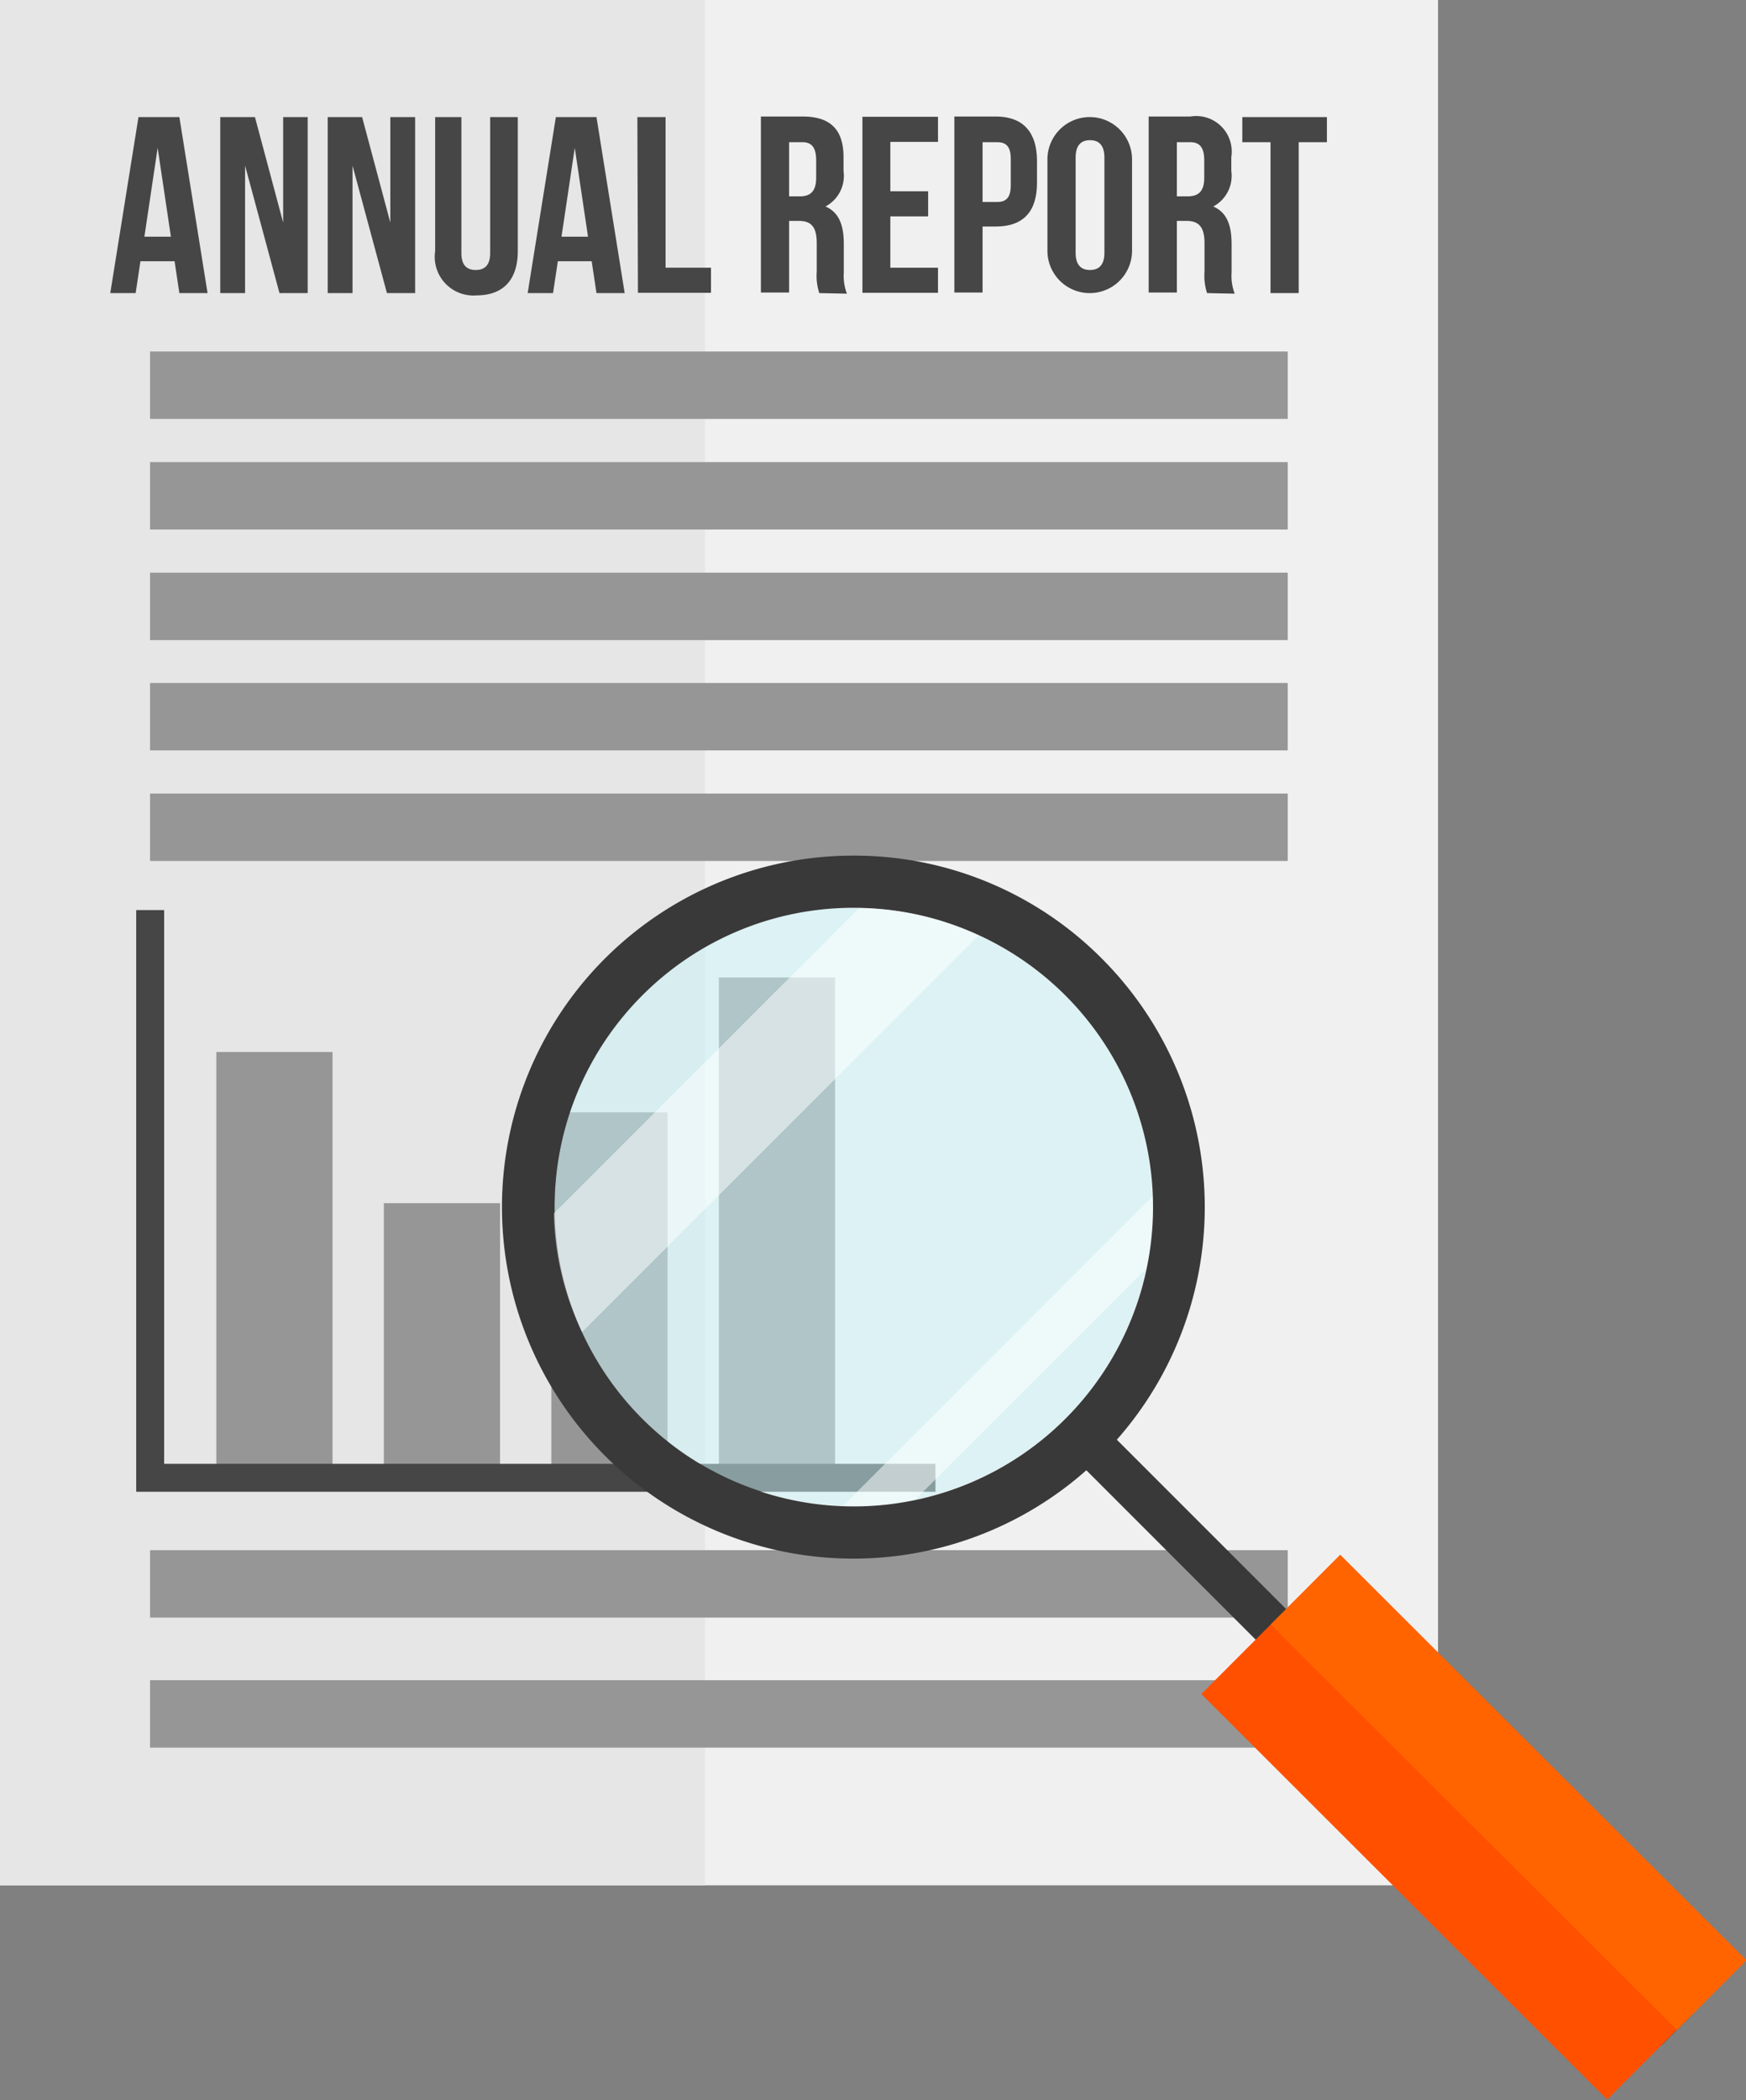 <svg id="Layer_1" data-name="Layer 1" xmlns="http://www.w3.org/2000/svg" viewBox="0 0 61.91 74.44"><rect x="0" y="0" width="61.91" height="74.44" fill="#808080" stroke="none"/><defs><style>.cls-1{fill:#f0f0f0;}.cls-2{fill:#e6e6e6;}.cls-3{fill:#464646;}.cls-4{fill:#969696;}.cls-5{fill:#c8f5fa;}.cls-5,.cls-8{opacity:0.5;}.cls-6{fill:#393939;}.cls-7{fill:#ff5000;}.cls-8{fill:#fff;}.cls-9{fill:#ff6400;}</style></defs><title>аудит_3</title><rect class="cls-1" width="50.99" height="66.83"/><rect class="cls-2" width="25" height="66.83"/><path class="cls-3" d="M262,146.9h-1l-.17-1.13h-1.21l-.17,1.13h-.9l1-6.24H261Zm-2.24-2h.94l-.47-3.15Z" transform="translate(-254.64 -136.51)"/><path class="cls-3" d="M263.33,142.38v4.52h-.88v-6.24h1.23l1,3.74v-3.74h.87v6.24h-1Z" transform="translate(-254.64 -136.51)"/><path class="cls-3" d="M267.14,142.38v4.52h-.88v-6.24h1.22l1,3.74v-3.74h.88v6.24h-1Z" transform="translate(-254.64 -136.51)"/><path class="cls-3" d="M271,140.66v4.82c0,.44.2.6.51.6s.51-.16.51-.6v-4.82H273v4.75c0,1-.5,1.57-1.46,1.57a1.37,1.37,0,0,1-1.47-1.57v-4.75Z" transform="translate(-254.64 -136.51)"/><path class="cls-3" d="M276.79,146.9h-1l-.17-1.13h-1.2l-.17,1.13h-.9l1-6.24h1.44Zm-2.24-2h.94l-.47-3.15Z" transform="translate(-254.64 -136.51)"/><path class="cls-3" d="M277.24,140.66h1V146h1.61v.89h-2.59Z" transform="translate(-254.64 -136.51)"/><path class="cls-3" d="M283.69,146.9a2,2,0,0,1-.09-.77v-1c0-.57-.19-.79-.64-.79h-.34v2.54h-1v-6.24h1.48c1,0,1.45.48,1.45,1.44v.49a1.23,1.23,0,0,1-.64,1.26c.49.21.65.68.65,1.33v1a1.79,1.79,0,0,0,.11.76Zm-1.07-5.35v1.92H283c.36,0,.58-.16.58-.66v-.61c0-.45-.15-.65-.49-.65Z" transform="translate(-254.64 -136.51)"/><path class="cls-3" d="M286.21,143.29h1.34v.89h-1.34V146h1.69v.89h-2.68v-6.24h2.68v.89h-1.69Z" transform="translate(-254.64 -136.51)"/><path class="cls-3" d="M291.41,142.21V143c0,1-.48,1.54-1.46,1.54h-.47v2.34h-1v-6.24H290C290.93,140.66,291.41,141.21,291.41,142.21Zm-1.93-.66v2.12H290c.31,0,.48-.15.48-.59v-.94c0-.44-.17-.59-.48-.59Z" transform="translate(-254.64 -136.51)"/><path class="cls-3" d="M291.78,142.16a1.49,1.49,0,1,1,3,0v3.24a1.49,1.49,0,1,1-3,0Zm1,3.31c0,.44.2.61.51.61s.51-.17.51-.61V142.1c0-.45-.2-.62-.51-.62s-.51.17-.51.62Z" transform="translate(-254.64 -136.51)"/><path class="cls-3" d="M297.44,146.9a2,2,0,0,1-.09-.77v-1c0-.57-.2-.79-.64-.79h-.34v2.54h-1v-6.24h1.48a1.26,1.26,0,0,1,1.45,1.44v.49a1.23,1.23,0,0,1-.64,1.26c.49.21.65.68.65,1.33v1a1.79,1.79,0,0,0,.11.76Zm-1.07-5.35v1.92h.38c.37,0,.59-.16.59-.66v-.61c0-.45-.15-.65-.5-.65Z" transform="translate(-254.64 -136.51)"/><path class="cls-3" d="M298.69,140.66h3v.89h-1v5.35h-1v-5.35h-1Z" transform="translate(-254.64 -136.51)"/><rect class="cls-4" x="5.32" y="12.46" width="40.34" height="2.39"/><rect class="cls-4" x="5.32" y="16.38" width="40.34" height="2.39"/><rect class="cls-4" x="5.32" y="20.3" width="40.34" height="2.39"/><rect class="cls-4" x="5.32" y="24.21" width="40.34" height="2.39"/><rect class="cls-4" x="5.32" y="28.13" width="40.34" height="2.39"/><rect class="cls-4" x="7.67" y="37.29" width="4.12" height="15.1"/><rect class="cls-4" x="13.61" y="42.65" width="4.12" height="9.73"/><rect class="cls-4" x="19.55" y="39.43" width="4.12" height="12.95"/><rect class="cls-4" x="25.49" y="34.65" width="4.12" height="17.74"/><polygon class="cls-3" points="33.17 52.88 4.83 52.88 4.83 32.26 5.82 32.26 5.82 51.89 33.17 51.89 33.17 52.88"/><rect class="cls-4" x="5.32" y="54.95" width="40.34" height="2.39"/><rect class="cls-4" x="5.32" y="59.56" width="40.34" height="2.39"/><path class="cls-5" d="M295.5,178.92a9.69,9.69,0,0,1-.23,2.58,10.54,10.54,0,0,1-8.17,8.16,9.54,9.54,0,0,1-2.56.22,10.53,10.53,0,0,1-7.14-3.09,10.66,10.66,0,0,1-3.09-7.27,10.56,10.56,0,0,1,10.82-10.82,10.72,10.72,0,0,1,7.28,3.09A10.6,10.6,0,0,1,295.5,178.92Z" transform="translate(-254.64 -136.51)"/><path class="cls-6" d="M284.91,168.69a10.61,10.61,0,1,1-7.5,3.11,10.56,10.56,0,0,1,7.5-3.11Zm0-1.85a12.46,12.46,0,1,0,8.8,3.65,12.38,12.38,0,0,0-8.8-3.65Z" transform="translate(-254.64 -136.51)"/><rect class="cls-6" x="303.11" y="183.83" width="1.53" height="28.88" transform="translate(-305.83 136.43) rotate(-45)"/><rect class="cls-7" x="303.41" y="191.11" width="6.97" height="20.34" transform="translate(-307.04 139.64) rotate(-45.03)"/><path class="cls-8" d="M289.34,169.67l-14.06,14.06a10.2,10.2,0,0,1-1-4.21l10.82-10.82A10.16,10.16,0,0,1,289.34,169.67Z" transform="translate(-254.64 -136.51)"/><rect class="cls-9" x="306.39" y="189.88" width="3.49" height="20.35" transform="translate(-305.76 140.4) rotate(-45.07)"/><path class="cls-8" d="M295.5,178.92a9.69,9.69,0,0,1-.23,2.58l-8.17,8.16a9.54,9.54,0,0,1-2.56.22Z" transform="translate(-254.64 -136.51)"/></svg>
